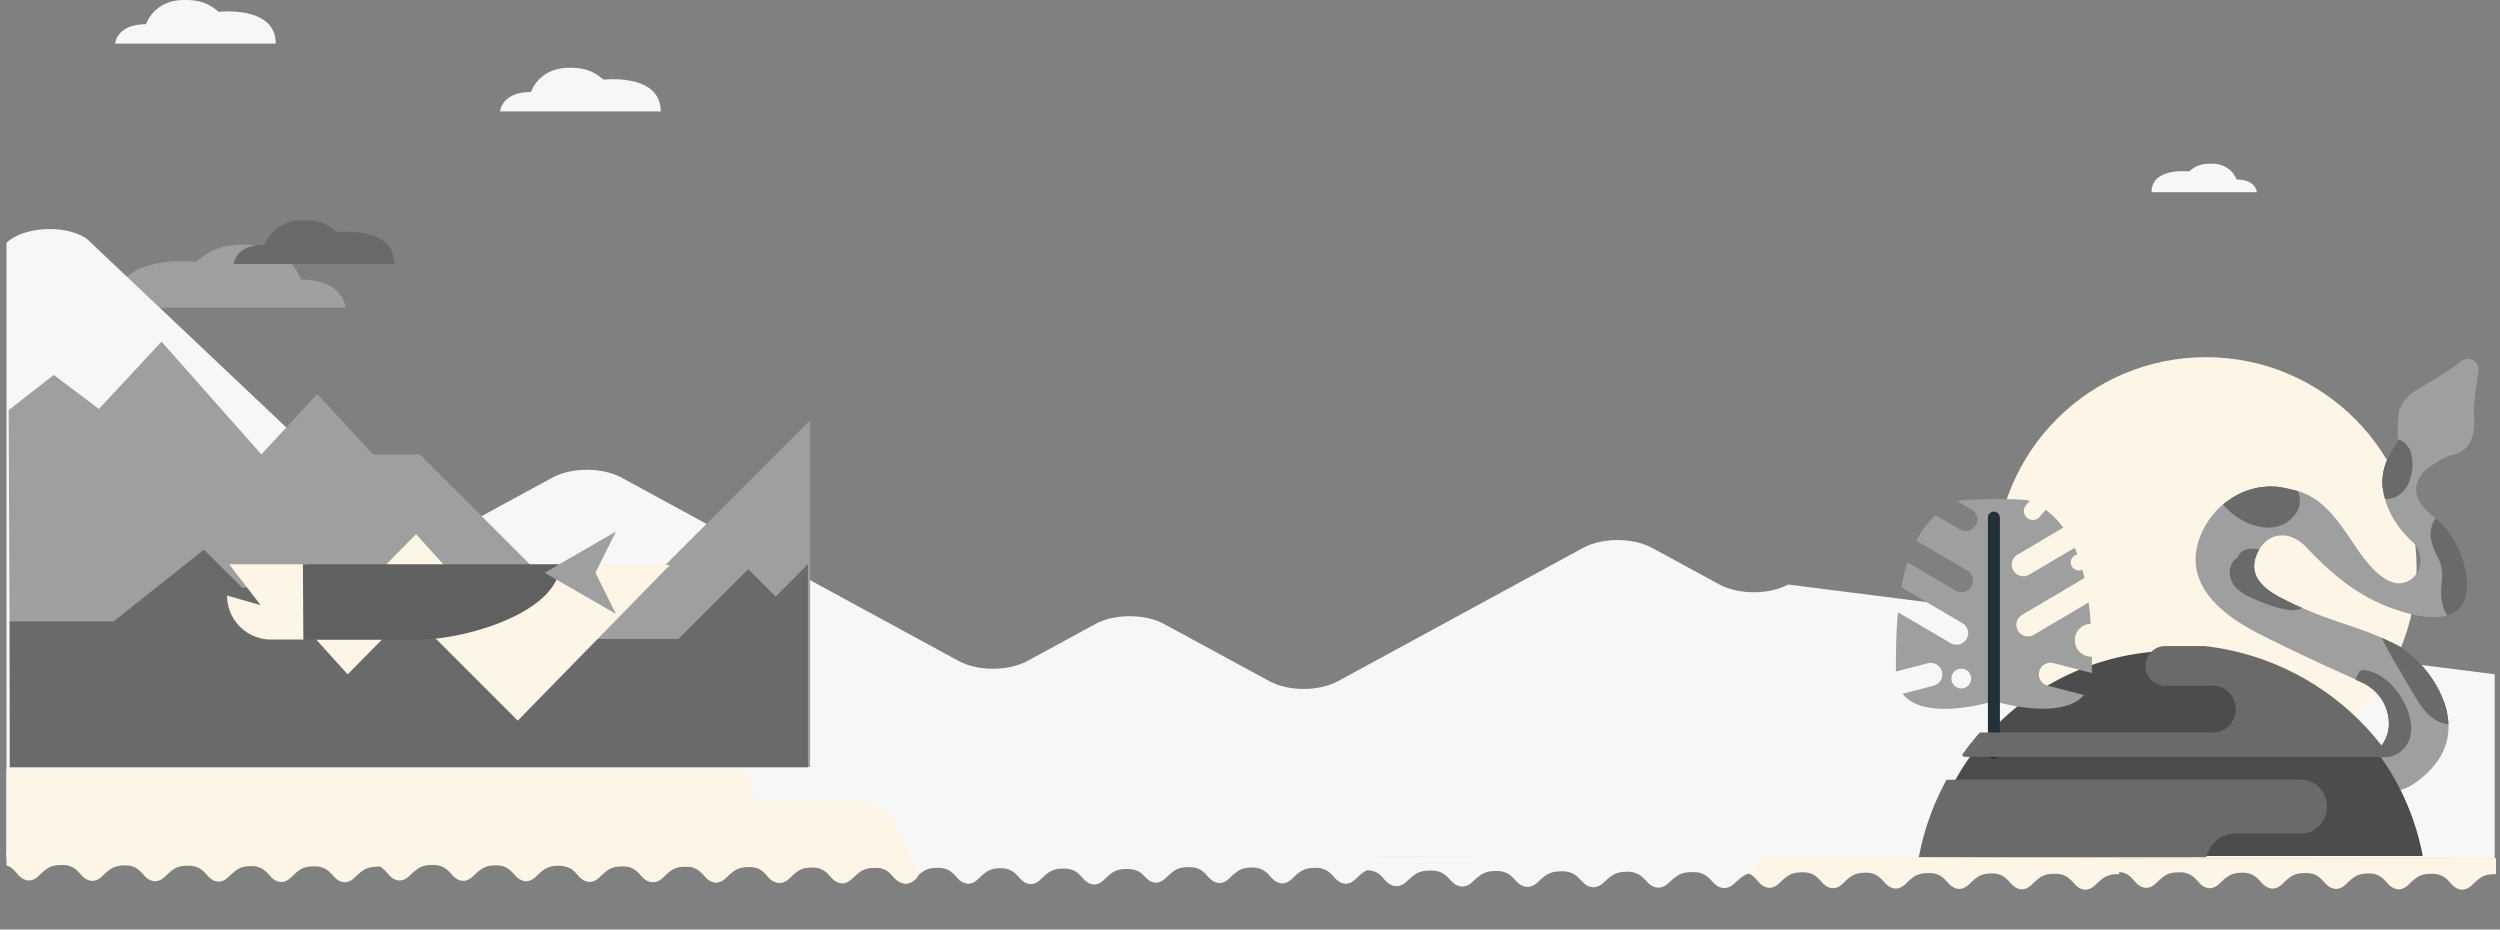 <svg xmlns="http://www.w3.org/2000/svg" xmlns:xlink="http://www.w3.org/1999/xlink" viewBox="0 0 1443.52 536.71"><rect x="0" y="0" width="1443.52" height="536.71" fill="#808080" stroke="none"/><defs><style>.cls-1{fill:none;}.cls-2{clip-path:url(#clip-path);}.cls-3{fill:#a09f9f;}.cls-4{fill:#f7f7f7;}.cls-5{fill:#fdf6e6;}.cls-6{fill:#6b6a6a;}.cls-7{clip-path:url(#clip-path-2);}.cls-8{fill:#606060;}.cls-9{fill:#4c4c4c;}.cls-10{fill:#213039;}.cls-11{clip-path:url(#clip-path-3);}</style><clipPath id="clip-path" transform="translate(3.75 -65.49)"><rect class="cls-1" width="1440" height="579.19"/></clipPath><clipPath id="clip-path-2" transform="translate(3.75 -65.49)"><path class="cls-1" d="M1304.28,508c-1.9-1-3.88-2.13-5.89-3.22-14.45-7.85-29.4-16-31.36-25.21a10.08,10.08,0,0,1,2.08-8.44,12.37,12.37,0,0,1,9.69-5.24c6.65-.1,14.36,5.09,23,15.46a129.59,129.59,0,0,0,23.43,22.18c19.38,14.09,46.59,27.89,66.19,13.58,13.15-9.58,19.38-21.17,18.54-34.43-1.32-20.53-18.82-38.72-27.46-43.46-12-6.57-21.65-9.83-31.93-13.29-11.19-3.77-22.77-7.66-38.74-16.05-14.58-7.66-15.22-16.45-13.18-22.47,2.26-6.7,6.73-11.24,12.26-12.47s11.78,1.07,16.82,6.36c17.61,18.48,33.51,31.31,58.37,38.19,11.86,3.28,27.17,4.83,32.75-6.42,6.31-12.7-2.67-38.06-17.46-49.33-7.53-5.74-10.85-11.68-9.88-17.65.81-5,4.56-9.54,11.63-13.54h0a35.92,35.92,0,0,1,8.65-4.35,4.05,4.05,0,0,1,.5-.12c5.26-.84,13.88-4.93,12.49-22.8-.43-5.62,1.16-16.79,2.57-25.16a6.35,6.35,0,0,0-3-6.52h0a6.28,6.28,0,0,0-7,.46,204.17,204.17,0,0,1-23.13,15c-12.94,7.36-13.16,13.81-13.42,21.29-.1,3.09-.21,6.28,0,9.56h0a71,71,0,0,0-4.69,8.28,31.27,31.27,0,0,0-3.78,20.95c2,11,7.71,20.84,16.89,29.21h0a14.43,14.43,0,0,1,4.7,10.75,13.41,13.41,0,0,1-4.55,10.09,11.55,11.55,0,0,1-9.34,3c-7-.91-14.76-7.82-23.66-21.11-11.23-16.77-20.07-30-37.9-33.15h0a41.14,41.14,0,0,0-30.17,3.24,45.29,45.29,0,0,0-20.86,22.17c-9.85,22.59,1.63,42.3,34.13,58.59,20.45,10.25,35.32,17.05,46.18,22,5.31,2.42,9.49,4.33,13,6a25.93,25.93,0,0,1,14.85,24.9c-.3,4.87-2.75,11.65-8.61,14.7-3.38,1.75-9.1,2.81-17.19-2.14-14.79-9.05-21-17-27-24.59-5.28-6.74-10.28-13.11-21.08-20.72-11.9-8.36-22.61-11.16-31.86-8.32-14.33,4.41-20.78,21.11-20.85,21.28s-2.61,7.42.64,17c4.38,12.89,17.32,24,37.44,32.25"/></clipPath><clipPath id="clip-path-3" transform="translate(3.75 -65.49)"><path class="cls-1" d="M1252.28,437.55a150.71,150.71,0,0,0-148.1,122.85h296.2A150.73,150.73,0,0,0,1252.28,437.55Z"/></clipPath></defs><g id="Capa_2" data-name="Capa 2"><g id="Arte"><g class="cls-2"><path class="cls-3" d="M61.75,243.17h134.1s-1-16.23-25.82-16.23c0,0-6.29-20.2-31.79-20.2-12,0-19.54,2-28.81,9.94C109.43,216.68,61.75,211,61.75,243.17Z" transform="translate(3.75 -65.49)"/><path class="cls-4" d="M1028.76,403c-11,5.95-28.71,5.95-39.67,0l-39-21.21c-11-5.95-28.71-5.95-39.67,0l-141.58,77c-11,6-28.72,6-39.67,0l-60.77-33c-10.95-6-28.71-6-39.66,0l-39.28,21.35c-11,6-28.72,6-39.67,0L355,341.21c-11-5.95-28.71-5.95-39.67,0l-62.63,34.05c-5.26,2.86-12.4,4.47-19.84,4.47L46.28,203.28c-16.79-11-49.59-4.51-49.59,9.76V543.69h0v15.42l1440,2V454.81Z" transform="translate(3.75 -65.49)"/><path class="cls-4" d="M647.52,567.22c-6.63,0-8.68,1.29-13.73,6.23s-9.42,2.13-11.57-.07c-2.34-2.4-4.67-6.33-11.31-6.37s-8.67,1.28-13.73,6.23-9.42,2.13-11.57-.07c-2.34-2.4-4.67-6.33-11.31-6.37h.51c-6.63,0-8.68,1.28-13.74,6.22s-9.42,2.13-11.56-.06c-2.34-2.4-4.67-6.34-11.31-6.37s-8.68,1.28-13.73,6.22-9.42,2.13-11.57-.07c-2.34-2.4-4.67-6.33-11.31-6.37H502c-6.64,0-8.68,1.29-13.74,6.23s-9.42,2.13-11.56-.07c-2.34-2.4-4.68-6.33-11.31-6.37s-8.68,1.28-13.74,6.23-9.42,2.13-11.56-.07c-2.34-2.4-4.17-6.33-10.81-6.37h0V558H647.55Z" transform="translate(3.75 -65.49)"/><path class="cls-4" d="M792.33,566.8h.5c-6.64,0-8.69,1.28-13.76,6.22s-9.43,2.13-11.58-.06c-2.34-2.4-4.68-6.34-11.32-6.37s-8.7,1.28-13.76,6.22-9.44,2.13-11.58-.07c-2.35-2.4-4.69-6.33-11.33-6.37h.41c-6.65,0-8.69,1.28-13.76,6.23s-9.43,2.13-11.58-.07c-2.34-2.4-4.68-6.33-11.33-6.37s-8.69,1.28-13.76,6.22-9.43,2.13-11.58-.06c-2.34-2.4-4.2-5-10.85-5.09l0-9.23H791.52" transform="translate(3.75 -65.49)"/><path class="cls-5" d="M1437.45,570.22c-6.65,0-8.7,1.29-13.76,6.23s-9.44,2.13-11.58-.07c-2.35-2.4-4.68-6.33-11.33-6.37s-8.69,1.28-13.76,6.23-9.44,2.13-11.58-.07c-2.35-2.4-4.68-6.33-11.33-6.37h.51c-6.65,0-8.69,1.28-13.76,6.22s-9.44,2.13-11.58-.06c-2.35-2.4-4.68-6.34-11.33-6.37s-8.69,1.28-13.76,6.22-9.44,2.13-11.58-.07c-2.34-2.4-4.68-6.33-11.33-6.37h.42c-6.65,0-8.7,1.28-13.77,6.23s-9.43,2.13-11.57-.07c-2.35-2.4-4.69-6.33-11.33-6.37s-8.7,1.28-13.76,6.22-9.44,2.13-11.58-.06c-2.35-2.4-4.18-6.33-10.83-6.37h0V561h218.6Z" transform="translate(3.75 -65.49)"/><path class="cls-5" d="M1219.89,570.22c-6.64,0-8.69,1.29-13.76,6.23s-9.43,2.13-11.58-.07c-2.34-2.4-4.68-6.33-11.33-6.37s-8.69,1.28-13.76,6.23-9.43,2.13-11.58-.07c-2.34-2.4-4.68-6.33-11.32-6.37h.5c-6.64,0-8.69,1.28-13.76,6.22s-9.43,2.13-11.58-.06c-2.34-2.4-4.68-6.34-11.32-6.37s-8.7,1.28-13.76,6.22-9.44,2.13-11.58-.07c-2.35-2.4-4.69-6.33-11.33-6.37h.41c-6.65,0-8.69,1.28-13.76,6.23s-9.43,2.13-11.58-.07c-2.34-2.4-4.68-6.33-11.33-6.37s-8.69,1.28-13.76,6.22-9.43,2.13-11.58-.06c-2.34-2.4-4.18-6.33-10.82-6.37l10.83-9,207.78,1Z" transform="translate(3.75 -65.49)"/><path class="cls-4" d="M1012.16,560.12a11,11,0,0,1-7.16,10.13c-2.31.9-4.26,2.53-7.15,5.24-5.26,4.94-9.8,2.13-12-.07-2.44-2.4-4.87-6.33-11.77-6.37s-9,1.28-14.29,6.22-9.79,2.13-12-.07c-2.43-2.4-4.86-6.33-11.76-6.37h.52c-6.9,0-9,1.28-14.28,6.22s-9.8,2.13-12-.07c-2.43-2.4-4.86-6.33-11.76-6.37s-9,1.28-14.29,6.22-9.8,2.13-12-.07c-2.44-2.4-4.86-6.33-11.77-6.37h.43c-6.9,0-9,1.28-14.28,6.22s-9.8,2.13-12-.07c-2.43-2.4-4.86-6.33-11.76-6.37s-9,1.28-14.29,6.22-9.8,2.13-12-.07c-2.44-2.4-4.34-6.33-11.25-6.37v-8l227,0Z" transform="translate(3.75 -65.49)"/><path class="cls-4" d="M1238.56,176.48h60.82s-.45-7.35-11.72-7.35c0,0-2.85-9.16-14.41-9.16-5.43,0-8.86.9-13.07,4.5C1260.18,164.47,1238.56,161.89,1238.56,176.48Z" transform="translate(3.75 -65.49)"/><path class="cls-6" d="M224,217.91H131.23s.69-11.23,17.87-11.23c0,0,4.35-14,22-14,8.28,0,13.51,1.38,19.93,6.87C191,199.58,224,195.64,224,217.91Z" transform="translate(3.75 -65.49)"/><path class="cls-4" d="M155.48,90.68H62.73s.68-11.22,17.86-11.22c0,0,4.35-14,22-14,8.27,0,13.51,1.37,19.92,6.87C122.5,72.36,155.48,68.42,155.48,90.68Z" transform="translate(3.75 -65.49)"/><path class="cls-4" d="M377.77,129.83H285s.69-11.22,17.86-11.22c0,0,4.35-14,22-14,8.27,0,13.51,1.37,19.92,6.87C344.79,111.51,377.77,107.56,377.77,129.83Z" transform="translate(3.75 -65.49)"/><path class="cls-5" d="M214.84,565.94c-6.65,0-8.7,1.28-13.76,6.23s-9.44,2.12-11.58-.07c-2.35-2.4-4.68-6.33-11.33-6.37S169.48,567,164.41,572s-9.44,2.13-11.58-.06c-2.35-2.4-4.68-6.34-11.33-6.37l.51,0c-6.65,0-8.69,1.29-13.76,6.23s-9.44,2.13-11.58-.07c-2.35-2.4-4.68-6.33-11.33-6.37s-8.69,1.29-13.76,6.23-9.44,2.13-11.58-.07c-2.34-2.4-4.68-6.33-11.33-6.37h.42c-6.65,0-8.7,1.28-13.76,6.22s-9.44,2.13-11.58-.06c-2.35-2.4-4.69-6.34-11.33-6.37s-8.7,1.28-13.76,6.22S9.22,573.22,7.08,571c-2.35-2.41-4.18-6.34-10.83-6.38h0v-7.93h218.6Z" transform="translate(3.75 -65.49)"/><path class="cls-5" d="M429.25,565.94c-6.66,0-8.7,1.29-13.78,6.23s-9.45,2.13-11.6-.07c-2.35-2.4-4.69-6.33-11.34-6.37S383.82,567,378.74,572s-9.45,2.12-11.59-.07c-2.35-2.4-4.69-6.33-11.35-6.37h.51c-6.66,0-8.71,1.28-13.78,6.22s-9.45,2.13-11.6-.07c-2.35-2.4-4.69-6.33-11.34-6.37s-8.71,1.29-13.79,6.23-9.45,2.13-11.59-.07c-2.35-2.4-4.69-6.33-11.35-6.37h.41c-6.65,0-8.7,1.28-13.78,6.22s-9.45,2.13-11.59-.06c-2.35-2.4-4.69-6.33-11.35-6.37s-8.71,1.28-13.78,6.22-9.45,2.13-11.6-.06c-2.35-2.41-4.18-6.34-10.84-6.38h0v-7.93H429.27Z" transform="translate(3.75 -65.49)"/><path class="cls-5" d="M525.12,573c-5.08,4.94-9.45,2.13-11.6-.07-2.35-2.4-4.69-6.33-11.35-6.37s-8.7,1.28-13.78,6.23-9.45,2.13-11.59-.07c-2.35-2.4-4.69-6.33-11.35-6.37H466c-6.66,0-8.71,1.28-13.78,6.22s-9.45,2.13-11.6-.06c-2.35-2.4-4.69-6.34-11.35-6.37s-8.7,1.28-13.78,6.22-9.45,2.13-11.6-.07c-2.34-2.4-4.68-6.33-11.34-6.37h.41c-6.65,0-8.7,1.28-13.78,6.23s-9.45,2.13-11.6-.07c-2.34-2.4-4.68-6.33-11.34-6.37s-8.71,1.28-13.78,6.22-9.45,2.13-11.6-.06c-2.35-2.4-4.19-6.34-10.84-6.37v-8H519.86S530.19,568,525.12,573Z" transform="translate(3.75 -65.49)"/><path class="cls-5" d="M-3.31,509.9H423.16c3.7,0,6.7,3.93,6.7,8.78h0c0,4.85,3,8.78,6.7,8.78H488a30.6,30.6,0,0,1,13.43,3.15A33.32,33.32,0,0,1,518,549.31l4.52,12.3H-3.31Z" transform="translate(3.75 -65.49)"/><circle class="cls-5" cx="1273.73" cy="327.86" r="121.63"/></g><polyline class="cls-3" points="18.15 442.86 467.75 442.86 467.75 242.7 384.27 326.18 306.27 326.18 242.45 262.37 215.37 262.37 183.14 227.56 150.91 262.37 93.28 197.28 57.11 236.13 31.01 216.48 4.99 236.88 5.89 442.86 18.15 442.86"/><polyline class="cls-6" points="17.6 443.07 466.52 443.07 466.52 325.75 447.82 344.44 432.03 328.65 391.74 368.94 343.14 368.94 299.79 412.29 260.24 368.61 179.98 368.61 150.65 339.28 139.69 339.28 117.77 317.37 65.56 358.8 17.6 358.8 5.61 358.8 5.61 443.06 17.6 443.06"/><polygon class="cls-5" points="298.96 416.11 209.09 326.24 386.77 326.24 298.96 416.11"/><path class="cls-3" d="M1304.28,508c-1.9-1-3.88-2.13-5.89-3.22-14.45-7.85-29.4-16-31.36-25.21a10.08,10.08,0,0,1,2.08-8.44,12.37,12.37,0,0,1,9.69-5.24c6.65-.1,14.36,5.09,23,15.46a129.59,129.59,0,0,0,23.43,22.18c19.38,14.09,46.59,27.89,66.19,13.58,13.15-9.58,19.38-21.17,18.54-34.43-1.32-20.53-18.82-38.72-27.46-43.46-12-6.57-21.65-9.83-31.93-13.29-11.19-3.77-22.77-7.66-38.74-16.05-14.58-7.66-15.22-16.45-13.18-22.47,2.26-6.7,6.73-11.24,12.26-12.47s11.78,1.07,16.82,6.36c17.61,18.48,33.51,31.31,58.37,38.19,11.86,3.28,27.17,4.83,32.75-6.42,6.31-12.7-2.67-38.06-17.46-49.33-7.53-5.74-10.85-11.68-9.88-17.65.81-5,4.56-9.54,11.63-13.54h0a35.92,35.92,0,0,1,8.65-4.35,4.05,4.05,0,0,1,.5-.12c5.26-.84,13.88-4.93,12.49-22.8-.43-5.62,1.16-16.79,2.57-25.16a6.35,6.35,0,0,0-3-6.52h0a6.28,6.28,0,0,0-7,.46,204.17,204.17,0,0,1-23.13,15c-12.94,7.36-13.16,13.81-13.42,21.29-.1,3.09-.21,6.28,0,9.56h0a71,71,0,0,0-4.69,8.28,31.27,31.27,0,0,0-3.78,20.95c2,11,7.71,20.84,16.89,29.21h0a14.43,14.43,0,0,1,4.7,10.75,13.41,13.41,0,0,1-4.55,10.09,11.55,11.55,0,0,1-9.34,3c-7-.91-14.76-7.82-23.66-21.11-11.23-16.77-20.07-30-37.9-33.15h0a41.14,41.14,0,0,0-30.17,3.24,45.29,45.29,0,0,0-20.86,22.17c-9.85,22.59,1.63,42.3,34.13,58.59,20.45,10.25,35.32,17.05,46.18,22,5.31,2.42,9.49,4.33,13,6a25.93,25.93,0,0,1,14.85,24.9c-.3,4.87-2.75,11.65-8.61,14.7-3.38,1.75-9.1,2.81-17.19-2.14-14.79-9.05-21-17-27-24.59-5.28-6.74-10.28-13.11-21.08-20.72-11.9-8.36-22.61-11.16-31.86-8.32-14.33,4.41-20.78,21.11-20.85,21.28s-2.61,7.42.64,17c4.38,12.89,17.32,24,37.44,32.25" transform="translate(3.75 -65.49)"/><g class="cls-7"><path class="cls-6" d="M1280.17,346.87a29.42,29.42,0,0,0,23.25,16.06c5.91.56,13.27-2.11,13.84-8,.6-6.07-6.3-10-12.27-11.24a52.41,52.41,0,0,0-20.84,0" transform="translate(3.75 -65.49)"/><path class="cls-6" d="M1275.29,348.21c4.82,16.7,33.67,31.43,46.24,14.26,6.1-8.34,1.16-18.55-7.18-22.94-5-2.62-10.43-3.56-16-4-5.94-.49-14.45-1.13-18.6,3.82-2.48,2.95-2.48,7.63,1.25,9.71s6.56,1.32,10.68,1a42.81,42.81,0,0,1,11.36.56c1.78.36,8.64,2.15,6.52,4.33-2.8,2.86-10,.78-13-.47-5.51-2.34-9.19-6.68-12.86-11.2-3.28-4.05-9.79.34-8.46,4.92Z" transform="translate(3.75 -65.49)"/><path class="cls-6" d="M1297.3,391.79c-1.49-2.58-5.83-2.17-7.45.32s-.89,6,1,8.29,4.65,3.69,7.38,4.87a100.56,100.56,0,0,0,19,6.1c2.12.46,4.62.74,6.19-.75,2.43-2.31.43-6.4-1.91-8.81a42.41,42.41,0,0,0-27.75-12.73" transform="translate(3.75 -65.49)"/><path class="cls-6" d="M1299.52,390.49c-1.73-3.87-6.35-5-10.14-3.53-5.49,2.1-6.77,8.63-4.78,13.61,2.28,5.7,7.88,8.5,13.19,10.79,6.32,2.72,13.07,5.33,19.9,6.34,5.52.83,11.48-1.45,12.88-7.4s-2.55-11.46-6.7-15.28a50.4,50.4,0,0,0-16.14-9.94c-5.46-2.11-13.44-5-18.06-.08-1.65,1.76-2.37,4.86-.91,7,3.55,5.16,9.88,4.31,15.34,6.27s8.73,5.3,13.13,8.5a2.94,2.94,0,0,1,.58.78q.92,1.89,2-2c-.15-.35-3.12-.53-3.66-.65-3.25-.73-6.47-1.61-9.63-2.65a54.82,54.82,0,0,1-8.16-3.15c-1.22-.63-2.9-1.45-3.59-2.71-.57-1.06-1.16-4,1.19-2.34s4.45-1.44,3.52-3.52Z" transform="translate(3.75 -65.49)"/><path class="cls-6" d="M1373.71,431.94l22,33.94c2.34,3.6,4.76,7.29,8.27,9.75s8.43,3.44,12.11,1.23c3.13-1.87,4.73-5.67,4.73-9.31a22.51,22.51,0,0,0-3.08-10.37,51.34,51.34,0,0,0-37-26.28" transform="translate(3.75 -65.49)"/><path class="cls-6" d="M1371.24,433.38c3.59,7.59,7.87,14.66,12.18,21.86,3.72,6.21,7.15,12.77,11.42,18.63,3.72,5.11,8.63,9.14,15.12,9.79a14.85,14.85,0,0,0,14.79-7.81c6.16-11.62-2.3-25.42-10-34a56.27,56.27,0,0,0-32.1-17.67c-8.82-1.52-12.55,12-3.72,13.47a48.12,48.12,0,0,1,22.73,10c5.25,4.27,15.1,14.1,13,21.71-3.11,11.26-17-9.58-18.94-12.38-6.45-9.21-12.65-18.53-20-27.07-2.25-2.61-5.8.72-4.49,3.47Z" transform="translate(3.75 -65.49)"/><path class="cls-6" d="M1361.28,456.24a39.49,39.49,0,0,1,19.6,21.94c1.36,3.78,2.11,8,.84,11.8s-5,7-9,6.49q-5.31-19.11-10.61-38.22" transform="translate(3.75 -65.49)"/><path class="cls-6" d="M1358.59,458.92c4.63,5.08,9.82,8.8,13.49,14.85,1.81,3,8.12,16.62.6,16.39l6.09,4.63-5.49-20.08c-1.67-6.12-2.52-14.14-6.35-19.29-3.4-4.57-9.92-2.92-10.49,2.83-.63,6.41,2.77,13.75,4.49,19.86l5.66,20a6.45,6.45,0,0,0,6.09,4.64,15.33,15.33,0,0,0,13.93-8.4c3.14-6,2-13.21-.4-19.24-4.14-10.4-13.27-21.29-24.93-22.71-3.52-.43-4.67,4.3-2.69,6.48Z" transform="translate(3.75 -65.49)"/><path class="cls-6" d="M1369.28,348c3.78,2.43,9.18.13,11.52-3.71s2.41-8.61,2.12-13.1c-.16-2.6-1.18-5.94-3.78-5.93-2,0-3.22,2.08-4.06,3.87l-7.83,16.73" transform="translate(3.75 -65.49)"/><path class="cls-6" d="M1367.82,351.07c5.28,4.74,12.86,2.29,16.92-2.84,4.35-5.47,5.51-14.32,3.75-21-1.89-7.14-9.9-11.06-15.85-5.58-2.9,2.66-4.36,6.82-6,10.3-1.86,4-4.24,8-5.28,12.28-1.73,7,7.16,10.1,11.13,4.7,2.28-3.1,3.66-7,5.3-10.46.83-1.78,1.62-3.57,2.44-5.36.27-.63.56-1.25.87-1.87q-5.47-3-4.3-.06c-.41,1.07.21,3.28.19,4.54,0,1.89,0,4-1,5.75-1.41,2.41-4,3.19-6.59,3.62s-3.46,4.29-1.58,6Z" transform="translate(3.75 -65.49)"/><path class="cls-6" d="M1412.11,364.12c-5.49-.11-8.15,7.22-6.64,12.5s5.36,9.69,6.7,15,0,10.8.09,16.23,2.18,11.63,7.32,13.39c6.34,2.18,12.94-4.37,13.49-11.05s-2.92-13-6.28-18.77l-14.55-25.15" transform="translate(3.75 -65.49)"/><path class="cls-6" d="M1413.05,360.73c-5.71-1.88-10.23,2.26-12.24,7.36-2.69,6.84-.12,12.83,2.93,19a21.38,21.38,0,0,1,2.6,11.67c-.23,3.89-.85,7.72-.46,11.62.62,6.2,3.21,12.4,8.71,15.77,5.85,3.59,13,2.3,18.12-2,5.64-4.75,7.83-11.92,6.83-19.1-1.14-8.1-5.78-15.17-9.79-22.13-4.17-7.26-7.71-16.51-14.81-21.3-3.25-2.19-8.32.68-8,4.62.43,5.94,3.31,10.13,6.24,15.18s5.81,9.87,8.63,14.85c2.15,3.81,5.29,8.82,4.62,13.43-.32,2.15-2.58,6.28-5.23,5s-2.39-7.18-2.3-9.58c.19-5.32.7-10.78-1-15.93-1.88-5.79-12.73-17.62-4-22.07,2.84-1.45,1.86-5.54-.84-6.42Z" transform="translate(3.75 -65.49)"/></g><polygon class="cls-5" points="240.24 308.44 258.44 328.6 220.35 328.6 240.24 308.44"/><polygon class="cls-5" points="200.73 389.38 182.53 369.22 220.61 369.22 200.73 389.38"/><path class="cls-5" d="M146.79,414.94,128.58,391.3h45.6L172,434.77l-13.11,0,0,0h-6.12a25.42,25.42,0,0,1-25.43-25.42Z" transform="translate(3.75 -65.49)"/><path class="cls-8" d="M319.23,396.78c-.09-.17-.18-.34-.26-.51-6.22,24.82-57.89,39.86-85.73,38.55l-61.83-.05-.26-43.47H318.91" transform="translate(3.75 -65.49)"/><polygon class="cls-3" points="314.45 330.7 335.04 342.58 355.63 354.47 343.81 330.7 355.63 306.92 335.04 318.81 314.45 330.7"/><path class="cls-9" d="M1252.28,441.25a145.41,145.41,0,0,0-142.89,118.52h285.78A145.41,145.41,0,0,0,1252.28,441.25Z" transform="translate(3.75 -65.49)"/><path class="cls-3" d="M1181.9,448.38l22.2,5.71c0-.32,0-.65,0-1,0-2.63,0-5.45,0-8.43a9.5,9.5,0,0,1-.65-19c-.27-4.06-.65-8.19-1.18-12.34l-31.82,18.81a6.69,6.69,0,0,1-6.81-11.51l35.28-20.85a7.1,7.1,0,0,1,.92-.45h0c-.36-1.64-.77-3.28-1.22-4.89a4.55,4.55,0,0,1-2,.46,4.64,4.64,0,0,1-.84-9.21q-.75-2-1.59-3.9l-26.24,15.5a6.68,6.68,0,0,1-6.8-11.51l26.44-15.62a46.68,46.68,0,0,0-10.12-10.26l-3.36,3.91a5.2,5.2,0,1,1-7.88-6.78l2-2.31c-4-1.64-38.78-1.12-41.8.15l8,4.69a6.69,6.69,0,1,1-6.77,11.53L1113.78,363a52.88,52.88,0,0,0-11,14.69L1132.28,395a6.69,6.69,0,0,1-6.77,11.54l-27.85-16.36a113.86,113.86,0,0,0-3.55,14.43l35.09,20.62a6.69,6.69,0,1,1-6.78,11.53L1092.15,419c-1.19,12.52-1.18,24.65-1.17,34.24l18.16-4.71a6.69,6.69,0,1,1,3.37,12.94l-17.7,4.6c12.7,16.68,52.76,4.27,52.76,4.27s38.67,11.88,52-3.54l-21-5.41a6.69,6.69,0,0,1,3.33-13ZM1128.72,463a5.7,5.7,0,1,1,5.68-5.7A5.7,5.7,0,0,1,1128.72,463Z" transform="translate(3.75 -65.49)"/><path class="cls-10" d="M1147.55,503.52a3.47,3.47,0,0,1-3.47-3.47V364.56a3.47,3.47,0,1,1,6.93,0V500.05A3.46,3.46,0,0,1,1147.55,503.52Z" transform="translate(3.75 -65.49)"/><g class="cls-11"><path class="cls-6" d="M1092.69,515.73h232.54c8.11.11,14.65,7,14.65,15.5s-6.65,15.5-14.84,15.5h-38l0,0c-9.62,0-17.42,8.15-17.42,18.2s7.8,18.21,17.42,18.21h91l-18.22,19H1086.45S1093.06,516.12,1092.69,515.73Z" transform="translate(3.75 -65.49)"/><path class="cls-6" d="M1388.06,438.54H1246a11.48,11.48,0,0,0,.14,22.94h28.15l0,0c7.12,0,12.9,6,12.9,13.47s-5.78,13.46-12.9,13.46h-157.6l13.48,14.09h262.58S1387.78,438.83,1388.06,438.54Z" transform="translate(3.75 -65.49)"/></g></g></g></svg>